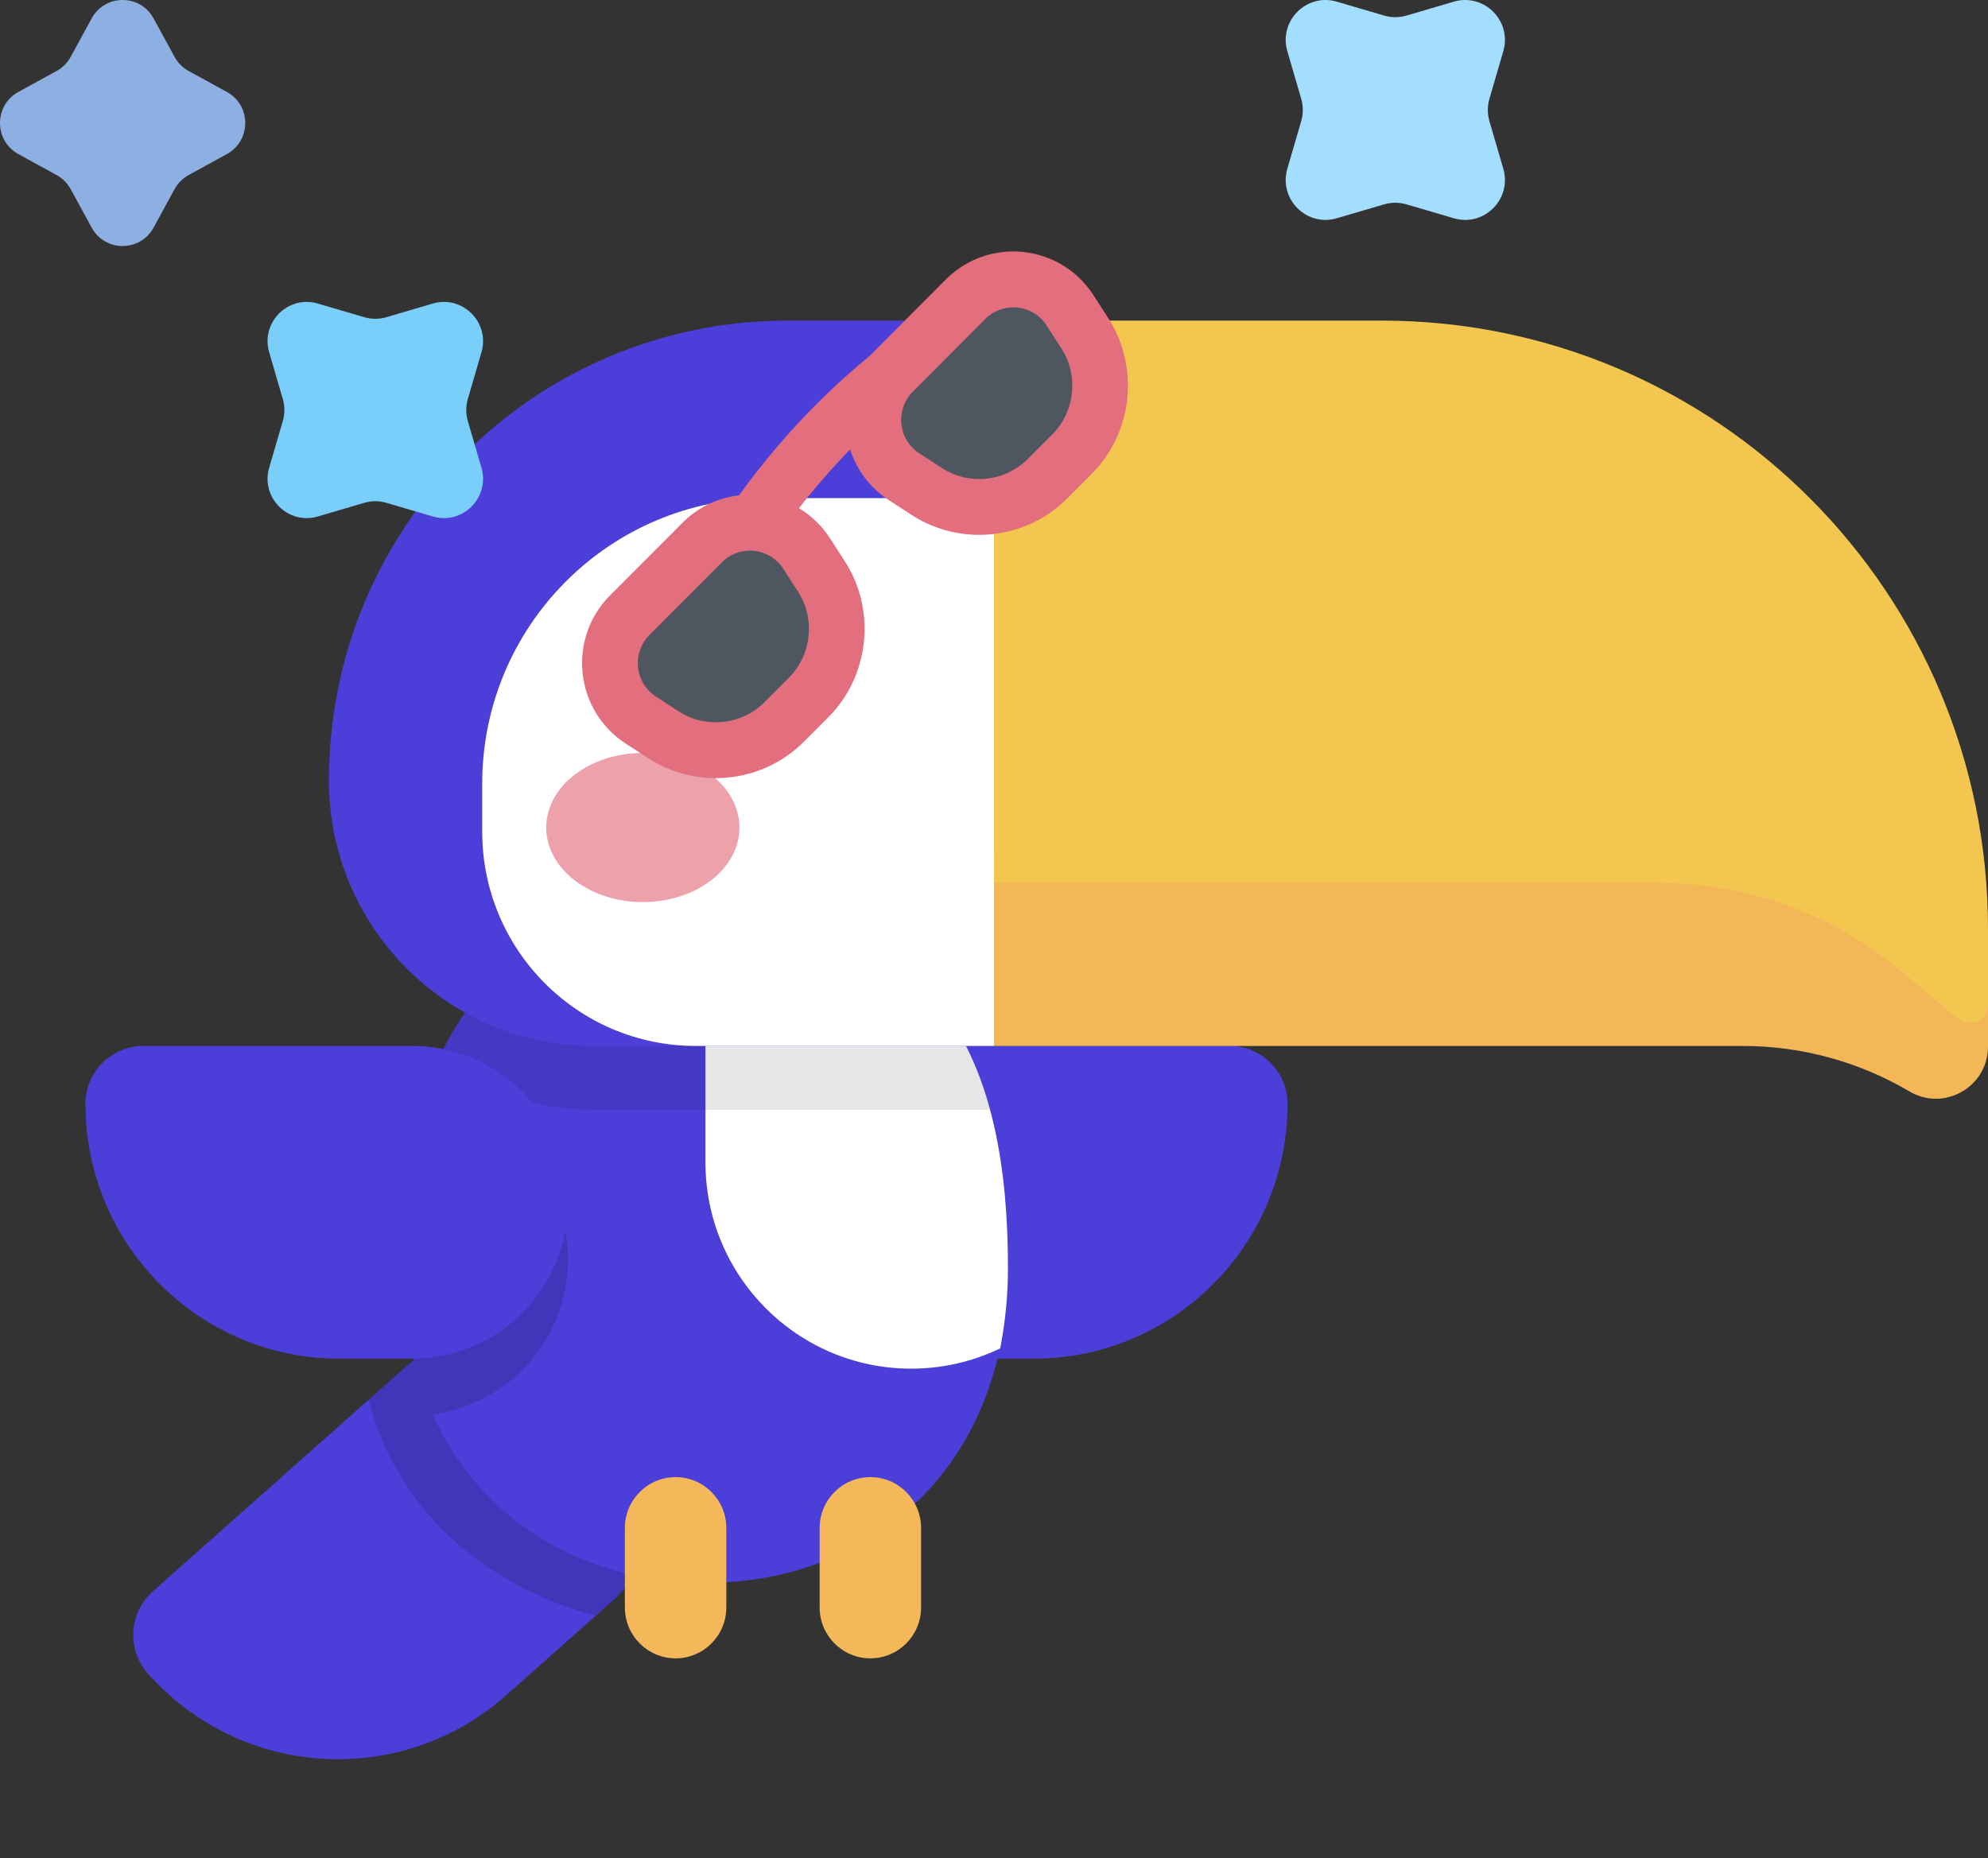 <svg width="123" height="115" viewBox="0 0 123 115" fill="none" xmlns="http://www.w3.org/2000/svg">
<rect x="0" y="0" width="123" height="115" fill="#333333" stroke="none"/>
<g clip-path="url(#clip0_9724_44171)">
<path d="M37.851 99.106L31.322 104.906C24.825 110.678 14.894 110.072 9.141 103.553C7.832 102.069 7.969 99.801 9.448 98.487L25.064 84.615C29.052 81.072 35.148 81.444 38.679 85.445C42.21 89.447 41.84 95.563 37.851 99.106Z" fill="#4C3ED9"/>
<path opacity="0.15" d="M38.678 85.444C35.147 81.443 29.052 81.071 25.063 84.614L22.809 86.616C24.194 92.145 28.193 96.567 33.792 98.939C34.81 99.371 35.84 99.712 36.874 99.972L37.85 99.105C41.839 95.561 42.209 89.446 38.678 85.444Z" fill="black"/>
<path d="M59.447 84.081H63.949C72.627 84.081 79.662 77.022 79.662 68.315C79.662 66.333 78.061 64.727 76.085 64.727H59.447C54.121 64.727 49.803 69.059 49.803 74.404C49.803 79.748 54.121 84.081 59.447 84.081Z" fill="#4C3ED9"/>
<path d="M62.364 78.468C62.364 66.243 58.619 56.332 43.646 56.332C28.673 56.332 24.928 66.243 24.928 78.468C24.928 90.693 33.308 97.955 43.646 97.955C53.984 97.955 62.364 90.693 62.364 78.468Z" fill="#4C3ED9"/>
<path d="M43.647 56.332V71.927C43.647 78.98 49.345 84.698 56.375 84.698C58.348 84.698 60.217 84.247 61.884 83.442C62.195 81.843 62.364 80.179 62.364 78.468C62.365 66.243 58.619 56.332 43.647 56.332Z" fill="white"/>
<path opacity="0.1" d="M43.646 56.332C34.574 56.332 29.625 59.971 27.132 65.558C29.827 67.517 33.139 68.676 36.722 68.676H61.256C59.28 61.362 54.313 56.332 43.646 56.332Z" fill="black"/>
<path d="M118.145 67.543C115.021 65.7 111.462 64.728 107.838 64.728H61.502V52.512H114.789L123 58.335V64.757C123 67.257 120.293 68.811 118.145 67.543Z" fill="#F4B759"/>
<path opacity="0.1" d="M118.145 67.543C115.021 65.7 111.462 64.728 107.838 64.728H61.502V52.512H114.789L123 58.335V64.757C123 67.257 120.293 68.811 118.145 67.543Z" fill="#F4B759"/>
<path d="M61.501 64.727H36.721C27.68 64.727 20.351 57.373 20.351 48.301C20.351 32.582 33.05 19.84 48.717 19.84H61.501L61.501 64.727Z" fill="#4C3ED9"/>
<path d="M121.144 63.033L117.562 60.038C113.392 56.551 108.136 54.642 102.707 54.642H61.502V19.84H85.484C106.204 19.84 123 36.693 123 57.482V62.161C123 63.124 121.881 63.65 121.144 63.033Z" fill="#F3C74F"/>
<path d="M85.637 12.647L82.71 13.507C80.839 14.057 79.103 12.314 79.65 10.437L80.508 7.5C80.64 7.047 80.64 6.563 80.508 6.11L79.65 3.173C79.103 1.296 80.839 -0.447 82.71 0.103L85.637 0.963C86.089 1.096 86.571 1.096 87.023 0.963L89.95 0.103C91.821 -0.447 93.558 1.296 93.01 3.173L92.153 6.11C92.02 6.563 92.02 7.047 92.153 7.5L93.01 10.437C93.558 12.314 91.821 14.057 89.95 13.507L87.023 12.647C86.571 12.514 86.089 12.514 85.637 12.647Z" fill="#A3DEFE"/>
<path d="M17.497 24.69L16.654 21.802C16.116 19.957 17.824 18.244 19.662 18.785L22.54 19.63C22.985 19.762 23.458 19.762 23.902 19.63L26.78 18.785C28.619 18.244 30.326 19.957 29.788 21.802L28.945 24.69C28.814 25.136 28.814 25.611 28.945 26.057L29.788 28.944C30.326 30.789 28.619 32.502 26.78 31.962L23.902 31.116C23.457 30.985 22.985 30.985 22.54 31.116L19.662 31.962C17.824 32.502 16.116 30.789 16.654 28.944L17.497 26.057C17.628 25.611 17.628 25.136 17.497 24.69Z" fill="#7ACEFA"/>
<path d="M3.506 10.836L1.136 9.535C-0.379 8.704 -0.379 6.521 1.136 5.69L3.506 4.39C3.872 4.189 4.174 3.886 4.374 3.518L5.671 1.14C6.499 -0.38 8.674 -0.38 9.503 1.14L10.8 3.518C11 3.886 11.301 4.189 11.667 4.39L14.038 5.69C15.553 6.521 15.553 8.704 14.038 9.535L11.667 10.836C11.301 11.037 11 11.339 10.8 11.707L9.503 14.085C8.674 15.605 6.499 15.605 5.671 14.085L4.374 11.707C4.174 11.339 3.872 11.037 3.506 10.836Z" fill="#8EAFE2"/>
<path d="M43.049 64.727H61.502V30.824H47.451C37.722 30.824 29.835 38.738 29.835 48.5V51.467C29.834 58.79 35.751 64.727 43.049 64.727Z" fill="white"/>
<path d="M45.751 51.212C45.751 48.663 43.075 46.598 39.773 46.598C36.472 46.598 33.796 48.663 33.796 51.212C33.796 53.759 36.472 55.825 39.773 55.825C43.075 55.825 45.751 53.759 45.751 51.212Z" fill="#EDA1AB"/>
<path d="M44.076 47.283C45.054 47.283 45.849 46.486 45.849 45.504V42.146C45.849 41.164 45.054 40.367 44.076 40.367C43.097 40.367 42.303 41.164 42.303 42.146V45.504C42.303 46.486 43.097 47.283 44.076 47.283Z" fill="#4A5058"/>
<path opacity="0.15" d="M26.146 68.281C25.267 71.33 24.929 74.793 24.929 78.465C24.929 81.893 25.588 84.93 26.764 87.527C31.494 86.907 35.148 82.85 35.148 77.935C35.148 72.807 31.172 68.614 26.146 68.281Z" fill="black"/>
<path d="M25.503 84.081H21.001C12.323 84.081 5.288 77.022 5.288 68.315C5.288 66.333 6.889 64.727 8.865 64.727H25.503C30.829 64.727 35.147 69.059 35.147 74.404C35.147 79.748 30.829 84.081 25.503 84.081Z" fill="#4C3ED9"/>
<path d="M41.8 102.625C40.067 102.625 38.662 101.215 38.662 99.476V94.559C38.662 92.82 40.067 91.41 41.8 91.41C43.534 91.41 44.939 92.82 44.939 94.559V99.476C44.938 101.215 43.533 102.625 41.8 102.625Z" fill="#F4B759"/>
<path d="M53.851 102.625C52.118 102.625 50.713 101.215 50.713 99.476V94.559C50.713 92.82 52.118 91.41 53.851 91.41C55.584 91.41 56.989 92.82 56.989 94.559V99.476C56.989 101.215 55.584 102.625 53.851 102.625Z" fill="#F4B759"/>
<path d="M43.444 33.574L38.962 38.072C37.08 39.96 37.413 43.11 39.649 44.561L41.054 45.474C43.417 47.007 46.526 46.676 48.516 44.68L50.031 43.16C52.021 41.163 52.35 38.044 50.822 35.673L49.913 34.263C48.466 32.02 45.327 31.686 43.444 33.574Z" fill="#4E5660"/>
<path d="M58.921 22.449C58.877 22.493 58.829 22.535 58.776 22.572C57.25 23.659 55.205 25.203 52.913 27.502C50.622 29.801 49.084 31.853 48 33.385C47.554 34.014 46.592 34.043 45.85 33.446C45.109 32.849 44.87 31.854 45.317 31.224C46.452 29.621 48.064 27.471 50.473 25.054C52.883 22.636 55.025 21.018 56.623 19.879C57.252 19.431 58.243 19.671 58.838 20.415C59.383 21.096 59.405 21.964 58.921 22.449Z" fill="#E26E7E"/>
<path d="M51.251 44.383L49.735 45.903C47.188 48.46 43.143 48.89 40.118 46.927L38.712 46.014C37.208 45.037 36.236 43.452 36.047 41.663C35.859 39.874 36.477 38.119 37.744 36.847L42.225 32.351C43.493 31.079 45.242 30.459 47.025 30.648C48.807 30.838 50.388 31.812 51.361 33.323L52.27 34.734C54.227 37.769 53.798 41.827 51.251 44.383ZM40.182 39.295C39.655 39.824 39.398 40.554 39.476 41.299C39.555 42.043 39.96 42.702 40.586 43.109L41.99 44.021C43.659 45.104 45.891 44.867 47.297 43.457L48.812 41.936C50.217 40.526 50.454 38.287 49.374 36.613L48.465 35.202C48.06 34.575 47.402 34.169 46.661 34.09C45.919 34.011 45.191 34.269 44.663 34.798L40.182 39.295Z" fill="#E26E7E"/>
<path d="M55.257 23.016L59.739 18.519C61.621 16.631 64.761 16.965 66.207 19.208L67.117 20.618C68.645 22.988 68.315 26.108 66.326 28.105L64.81 29.625C62.82 31.622 59.711 31.952 57.349 30.419L55.943 29.507C53.707 28.055 53.374 24.906 55.257 23.016Z" fill="#4E5660"/>
<path d="M67.544 29.328L66.029 30.849C63.482 33.405 59.437 33.835 56.412 31.871L55.006 30.96C53.501 29.982 52.53 28.397 52.341 26.608C52.153 24.82 52.77 23.064 54.038 21.793L58.519 17.296C59.787 16.024 61.536 15.405 63.318 15.594C65.101 15.784 66.681 16.758 67.655 18.268L68.564 19.678C70.521 22.714 70.092 26.772 67.544 29.328ZM56.476 24.24C55.949 24.769 55.692 25.5 55.77 26.244C55.849 26.988 56.253 27.648 56.879 28.055L58.285 28.966C59.953 30.05 62.185 29.813 63.59 28.403L65.106 26.882C66.511 25.472 66.748 23.233 65.668 21.558L64.759 20.148C64.353 19.519 63.696 19.114 62.954 19.035C62.213 18.957 61.484 19.215 60.957 19.744L56.476 24.24Z" fill="#E26E7E"/>
</g>
<defs>
<clipPath id="clip0_9724_44171">
<rect width="123" height="115" fill="white"/>
</clipPath>
</defs>
</svg>
